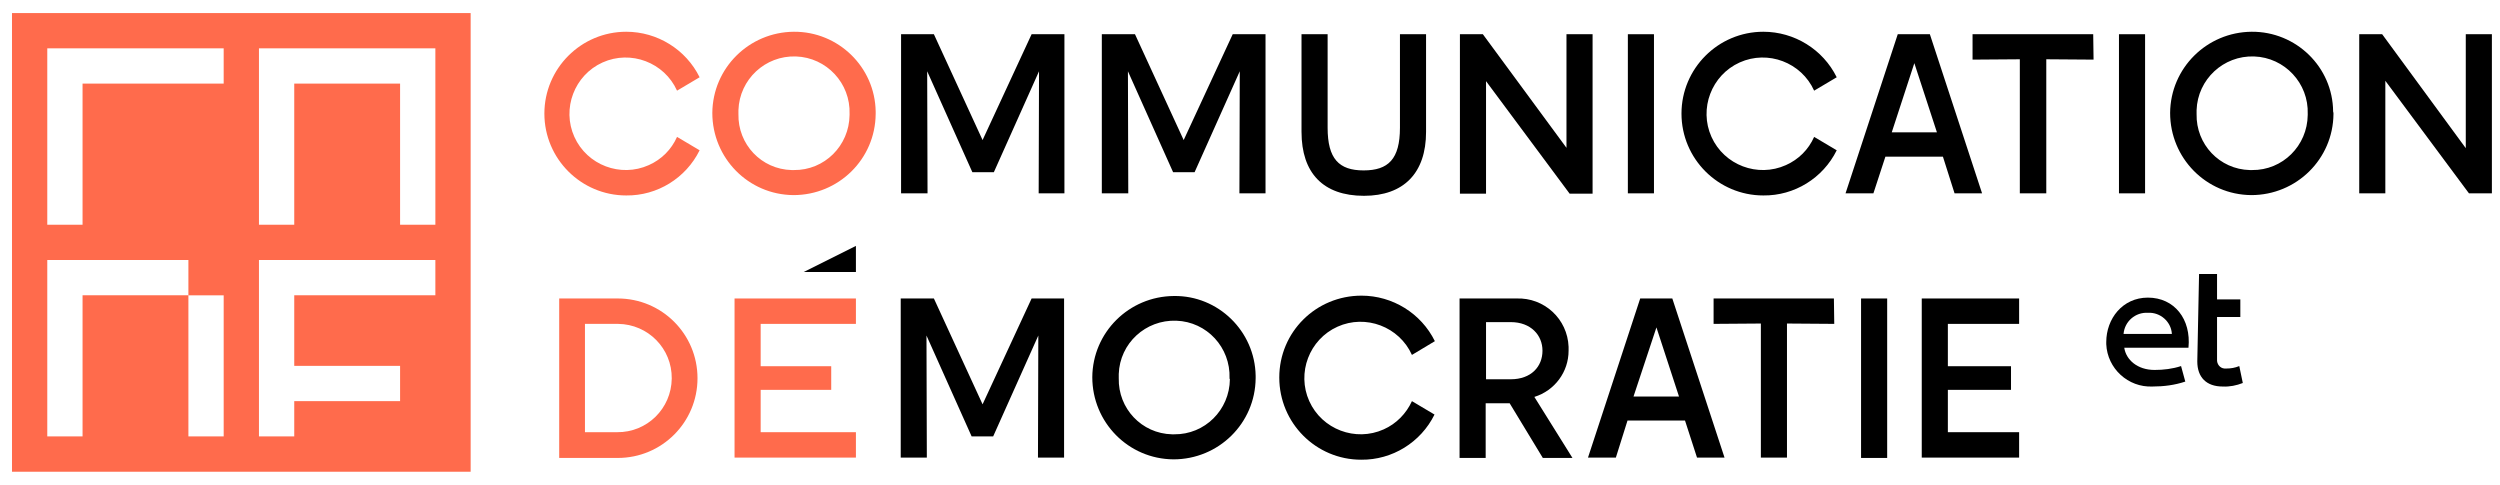 <?xml version="1.0" encoding="UTF-8"?>
<svg overflow="visible" baseProfile="tiny" version="1.2" viewBox="0 0 708.6 137.4" xml:space="preserve" xmlns="http://www.w3.org/2000/svg">

	<path d="m191.9 25.7c-3.6-8-13.1-11.6-21.1-8s-11.6 13.1-8 21.1 13.1 11.6 21.1 8c3.6-1.6 6.4-4.4 8-8l6.4 3.8c-3.9 7.9-12 12.9-20.8 12.8-12.8 0-23.2-10.4-23.2-23.2s10.4-23.2 23.2-23.2c8.8 0 16.9 5 20.8 12.9l-6.4 3.8z" fill="#FF6B4C"/>
	<path d="m248.2 32.3c-0.1 12.8-10.5 23-23.3 23-12.8-0.1-23-10.5-23-23.3 0.1-12.7 10.4-22.9 23.1-23 12.6-0.1 23 10 23.2 22.6v0.7m-7.4 0c0.3-8.7-6.5-16-15.2-16.3s-16 6.5-16.3 15.2v1.1c-0.2 8.6 6.5 15.7 15.1 15.9h0.6c8.7 0.1 15.7-6.9 15.8-15.6v-0.3" fill="#FF6B4C"/>
	<path d="m255.4 54.8v-45.1h9.3l13.8 30 13.9-30h9.3v45.1h-7.3l0.1-34.6-12.8 28.6h-6.1l-12.8-28.6 0.1 34.6h-7.5z"/>
	<path d="m312.3 54.8v-45.1h9.4l13.8 30 13.9-30h9.3v45.1h-7.4l0.1-34.6-12.8 28.6h-6.1l-12.8-28.6 0.1 34.6h-7.5z"/>
	<path d="m368.9 37.4v-27.7h7.4v26.5c0 8.8 3.2 12.1 10.2 12.1s10.3-3.2 10.3-12.1v-26.5h7.4v27.7c0 11.6-6.3 18.1-17.6 18.1-11.6 0-17.7-6.5-17.7-18.1"/>
	<path d="m413.8 9.7h6.5l23.7 32.2v-32.2h7.4v45.2h-6.5l-23.7-31.9v31.9h-7.4v-45.2z"/>
	<rect x="461.4" y="9.7" width="7.4" height="45.1"/>
	<path d="m514.2 25.7c-3.6-8-13.1-11.6-21.1-8s-11.6 13.1-8 21.1 13.1 11.6 21.1 8c3.6-1.6 6.4-4.4 8-8l6.4 3.8c-3.9 7.9-12 12.9-20.8 12.8-12.8 0-23.2-10.4-23.2-23.2s10.4-23.2 23.2-23.2c8.8 0 16.9 5 20.8 12.9l-6.4 3.8z"/>
	<path d="m537.9 9.7h9.1l14.8 45.1h-7.8l-3.3-10.4h-16.3l-3.4 10.4h-7.9l14.8-45.1zm11.1 27.8-6.4-19.6-6.4 19.6h12.8z"/>
	<path d="m572.5 54.8v-38l-13.4 0.1v-7.2h34.2l0.1 7.2-13.4-0.1v38h-7.5z"/>
	<path d="m158.5 84.6h16.6c12.5 0 22.6 10.1 22.6 22.6s-10.1 22.6-22.6 22.6h-16.6v-45.2zm16.4 37.9c8.5 0.1 15.4-6.7 15.5-15.2s-6.7-15.4-15.2-15.5h-0.4-9v30.7h9.1z" fill="#FF6B4C"/>
	<path d="m208.2 84.6v45.1h34.4v-7.2h-27v-12h20v-6.7h-20v-12h27v-7.2h-34.4z" fill="#FF6B4C"/>
	<path d="m292.4 84.6-13.9 30-13.8-30h-9.4v45.1h7.4l-0.1-34.6 12.8 28.6h6.1l12.8-28.6-0.1 34.6h7.4v-45.1h-9.2z"/>
	<path d="m355.9 107.2c-0.1 12.8-10.5 23-23.3 23-12.8-0.1-23-10.5-23-23.3 0.1-12.7 10.4-22.9 23.1-23 12.6-0.2 23 10 23.2 22.6v0.7m-7.4 0c0.3-8.7-6.4-16-15.1-16.3s-16 6.4-16.3 15.1v1.2c-0.2 8.6 6.5 15.7 15.1 15.9h0.6c8.7 0.1 15.7-6.9 15.8-15.6-0.1-0.1-0.1-0.2-0.1-0.3"/>
	<path d="m400.2 100.6c-3.6-8-13.1-11.6-21.1-8s-11.6 13.1-8 21.1 13.1 11.6 21.1 8c3.6-1.6 6.4-4.5 8-8l6.4 3.8c-3.9 7.9-12 12.9-20.8 12.8-12.8 0-23.2-10.4-23.2-23.3s10.4-23.2 23.3-23.2c8.8 0 16.9 5 20.8 12.9l-6.5 3.9z"/>
	<path d="m429.8 84.6c7.9-0.3 14.5 5.8 14.8 13.7v1.1c0 6-3.9 11.3-9.7 13.1l10.8 17.3h-8.4l-9.4-15.5h-6.8v15.5h-7.4v-45.2h16.1zm-8.6 22.9h7c5.8 0 9-3.6 9-8.1 0-4.4-3.3-8.1-9-8.1h-7v16.2z"/>
	<path d="m469.5 92.8 6.4 19.6h-12.9l6.5-19.6zm-4.6-8.2-14.8 45.1h7.9l3.3-10.5h16.3l3.4 10.5h7.8l-14.8-45.1h-9.1z"/>
	<path d="m485.7 84.6v7.2l13.4-0.1v38h7.4v-38l13.4 0.1-0.1-7.2h-34.1z"/>
	<rect x="527.5" y="84.6" width="7.4" height="45.2"/>
	<path d="m544.7 84.6v45.1h27.6v-7.2h-20.2v-12h17.9v-6.7h-17.9v-12h20.2v-7.2h-27.6z"/>
	<rect x="600.6" y="9.7" width="7.4" height="45.1"/>
	<path d="m661.4 32.3c-0.1 12.8-10.5 23-23.3 23-12.8-0.1-23-10.5-23-23.3 0.1-12.7 10.4-22.9 23.1-23 12.6-0.1 23 10 23.1 22.6 0.1 0.3 0.1 0.5 0.1 0.7m-7.3 0c0.3-8.7-6.5-16-15.2-16.3s-16 6.5-16.3 15.2v1.1c-0.2 8.6 6.5 15.7 15.1 15.9h0.6c8.7 0.1 15.7-6.9 15.8-15.6v-0.3"/>
	<path d="m698.9 9.7v32.3l-23.7-32.3h-6.5v45.1h7.4v-31.9l23.7 31.9h6.5v-45.1h-7.4z"/>
	<path d="m227.8 77.1h14.8v-7.4l-14.8 7.4z"/>

<g transform="translate(0 31.058)">
	<path d="m615.6 63.6c-0.2-3.5-3.3-6.2-6.8-6-3.5-0.2-6.6 2.4-6.9 6h13.7zm-13.5 3.9c0.5 3.4 3.7 6.3 8.6 6.3 2.5 0 5.1-0.3 7.5-1.1l1.2 4.4c-3 1-6.1 1.4-9.3 1.4-6.9 0.3-12.8-5.1-13.1-12v-0.6c0-6.6 4.6-12.6 11.8-12.6 7.5 0 12.3 6.1 11.5 14.2h-18.2z"/>
	<path d="m623.3 46.6h5.1v7.2h6.6v5h-6.6v12c-0.1 1.3 0.8 2.5 2.1 2.6h0.5c1.3 0 2.5-0.2 3.7-0.7l1 4.8c-1.8 0.7-3.7 1.1-5.7 1-4.6 0-7.2-2.6-7.2-7.1l0.5-24.8z"/>
</g>
<path d="m123.4 3.7h-120v130h130v-130h-10zm-110 50v-40h50v10h-40v40h-10v-10zm40 70v-40h-30v40h-10v-50h40v10h10v40h-10zm70-40h-40v20h30v10h-30v10h-10v-50h50v10zm0-60v40h-10v-40h-30v40h-10v-50h50v10z" fill="#FF6B4C"/>
</svg>
